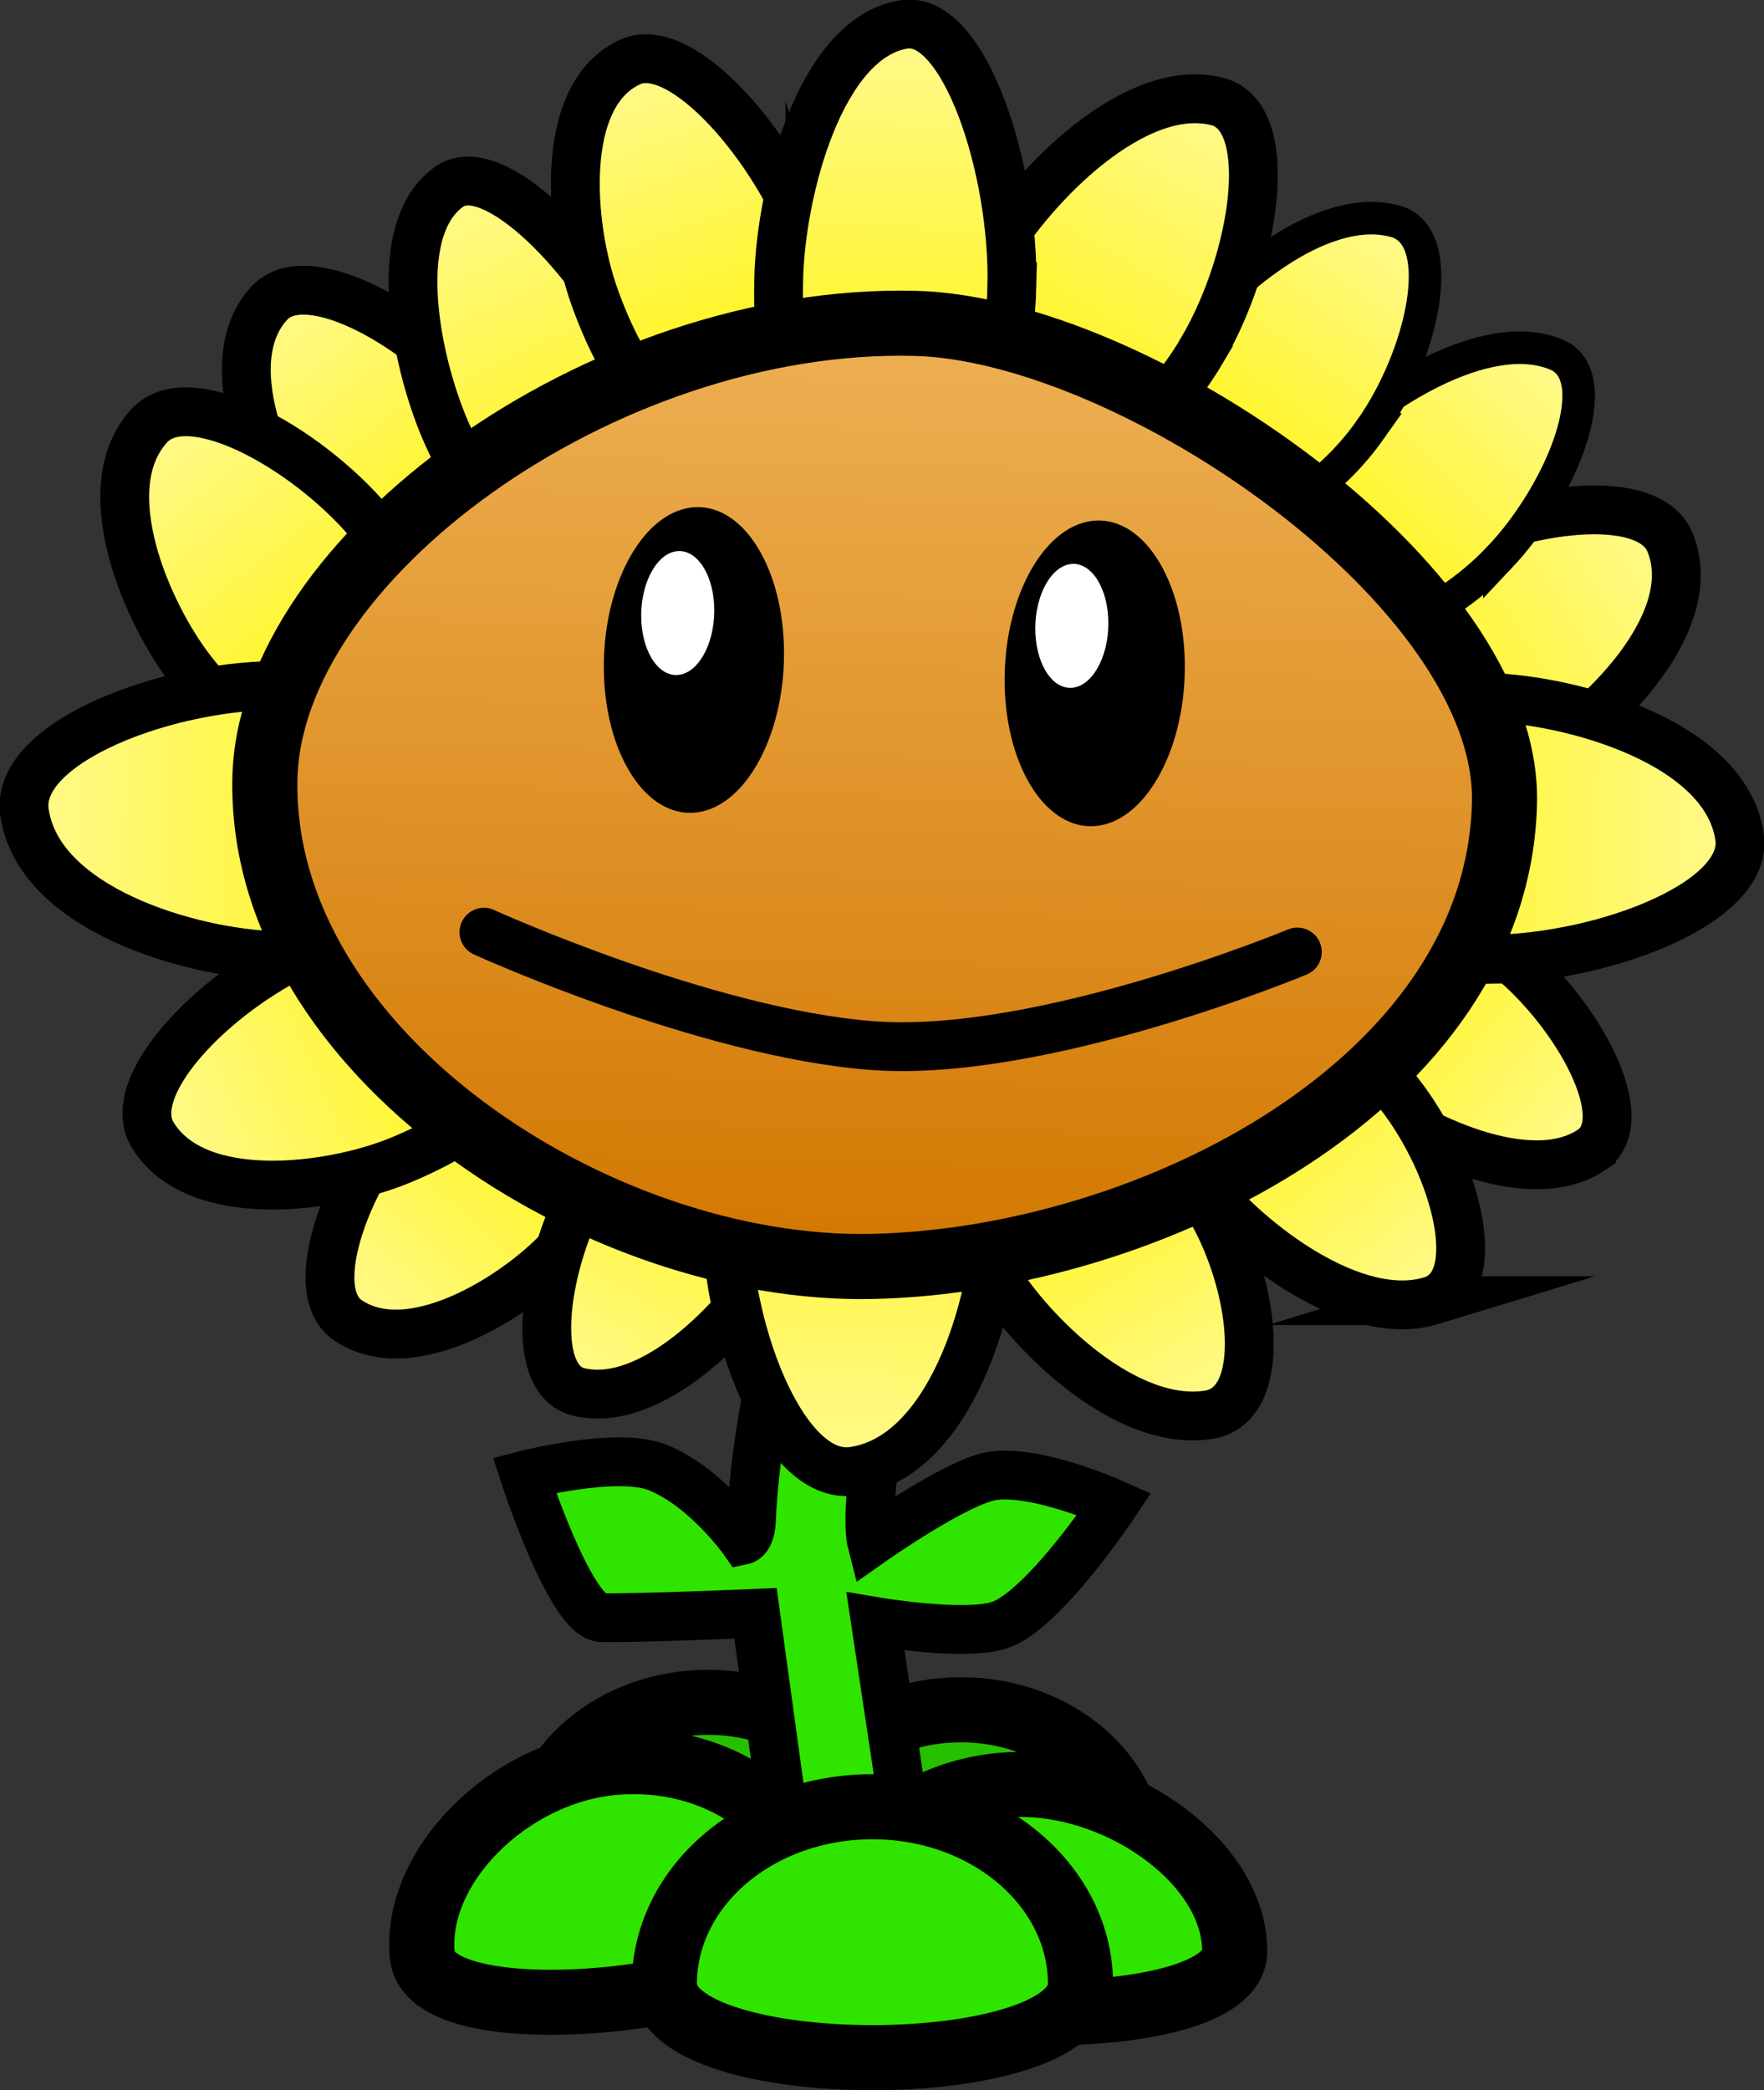 <svg version="1.1" xmlns="http://www.w3.org/2000/svg" xmlns:xlink="http://www.w3.org/1999/xlink" width="54.192" height="64.212"><rect width="100%" height="100%" fill="#333333" stroke="none"/><defs><linearGradient x1="266.578" y1="174.331" x2="258.424" y2="167.704" gradientUnits="userSpaceOnUse" id="color-1"><stop offset="0" stop-color="#fff987"/><stop offset="1" stop-color="#fff300"/></linearGradient><linearGradient x1="268.912" y1="156.35" x2="258.853" y2="162.355" gradientUnits="userSpaceOnUse" id="color-2"><stop offset="0" stop-color="#fff987"/><stop offset="1" stop-color="#fff300"/></linearGradient><linearGradient x1="265.525" y1="150.653" x2="258.019" y2="158.579" gradientUnits="userSpaceOnUse" id="color-3"><stop offset="0" stop-color="#fff987"/><stop offset="1" stop-color="#fff300"/></linearGradient><linearGradient x1="229.236" y1="179.515" x2="236.444" y2="171.861" gradientUnits="userSpaceOnUse" id="color-4"><stop offset="0" stop-color="#fff987"/><stop offset="1" stop-color="#fff300"/></linearGradient><linearGradient x1="261.726" y1="178.855" x2="254.959" y2="170.3" gradientUnits="userSpaceOnUse" id="color-5"><stop offset="0" stop-color="#fff987"/><stop offset="1" stop-color="#fff300"/></linearGradient><linearGradient x1="226.757" y1="149.143" x2="233.536" y2="157.773" gradientUnits="userSpaceOnUse" id="color-6"><stop offset="0" stop-color="#fff987"/><stop offset="1" stop-color="#fff300"/></linearGradient><linearGradient x1="223.095" y1="152.94" x2="230.358" y2="162.185" gradientUnits="userSpaceOnUse" id="color-7"><stop offset="0" stop-color="#fff987"/><stop offset="1" stop-color="#fff300"/></linearGradient><linearGradient x1="254.96" y1="182.312" x2="249.358" y2="172.985" gradientUnits="userSpaceOnUse" id="color-8"><stop offset="0" stop-color="#fff987"/><stop offset="1" stop-color="#fff300"/></linearGradient><linearGradient x1="223.425" y1="174.007" x2="234.216" y2="169.558" gradientUnits="userSpaceOnUse" id="color-9"><stop offset="0" stop-color="#fff987"/><stop offset="1" stop-color="#fff300"/></linearGradient><linearGradient x1="236.225" y1="181.63" x2="241.545" y2="172.569" gradientUnits="userSpaceOnUse" id="color-10"><stop offset="0" stop-color="#fff987"/><stop offset="1" stop-color="#fff300"/></linearGradient><linearGradient x1="260.65" y1="146.61" x2="254.463" y2="155.371" gradientUnits="userSpaceOnUse" id="color-11"><stop offset="0" stop-color="#fff987"/><stop offset="1" stop-color="#fff300"/></linearGradient><linearGradient x1="232.186" y1="145.69" x2="237.266" y2="156.71" gradientUnits="userSpaceOnUse" id="color-12"><stop offset="0" stop-color="#fff987"/><stop offset="1" stop-color="#fff300"/></linearGradient><linearGradient x1="255.177" y1="143.032" x2="248.922" y2="153.701" gradientUnits="userSpaceOnUse" id="color-13"><stop offset="0" stop-color="#fff987"/><stop offset="1" stop-color="#fff300"/></linearGradient><linearGradient x1="237.685" y1="141.85" x2="241.613" y2="152.829" gradientUnits="userSpaceOnUse" id="color-14"><stop offset="0" stop-color="#fff987"/><stop offset="1" stop-color="#fff300"/></linearGradient><linearGradient x1="244.381" y1="183.812" x2="244.713" y2="170.131" gradientUnits="userSpaceOnUse" id="color-15"><stop offset="0" stop-color="#fff987"/><stop offset="1" stop-color="#fff300"/></linearGradient><linearGradient x1="219.624" y1="164.334" x2="233.306" y2="164.667" gradientUnits="userSpaceOnUse" id="color-16"><stop offset="0" stop-color="#fff987"/><stop offset="1" stop-color="#fff300"/></linearGradient><linearGradient x1="270.844" y1="165.016" x2="257.162" y2="164.683" gradientUnits="userSpaceOnUse" id="color-17"><stop offset="0" stop-color="#fff987"/><stop offset="1" stop-color="#fff300"/></linearGradient><linearGradient x1="245.86" y1="140.835" x2="245.527" y2="154.516" gradientUnits="userSpaceOnUse" id="color-18"><stop offset="0" stop-color="#fff987"/><stop offset="1" stop-color="#fff300"/></linearGradient><linearGradient x1="245.666" y1="149.268" x2="244.961" y2="178.271" gradientUnits="userSpaceOnUse" id="color-19"><stop offset="0" stop-color="#eeb054"/><stop offset="1" stop-color="#d27700"/></linearGradient></defs><g transform="translate(-218.138,-139.348)"><g data-paper-data="{&quot;isPaintingLayer&quot;:true}" fill="none" fill-rule="nonzero" stroke="none" stroke-width="none" stroke-linecap="none" stroke-linejoin="miter" stroke-miterlimit="10" stroke-dasharray="" stroke-dashoffset="0" font-family="none" font-weight="none" font-size="none" text-anchor="none" style="mix-blend-mode: normal"><path d="M252.933,196.398c-0.019,2.477 -10.537,2.398 -10.519,-0.079c0.019,-2.477 2.388,-4.468 5.293,-4.446c2.905,0.022 5.244,2.048 5.226,4.525z" data-paper-data="{&quot;origPos&quot;:null,&quot;origRot&quot;:0}" fill="#26c000" stroke="#000000" stroke-width="2" stroke-linecap="butt"/><path d="M245.172,196.17c-0.019,2.477 -10.537,2.398 -10.519,-0.079c0.019,-2.477 2.388,-4.468 5.293,-4.446c2.905,0.022 5.244,2.048 5.226,4.525z" data-paper-data="{&quot;origPos&quot;:null,&quot;origRot&quot;:0}" fill="#26c000" stroke="#000000" stroke-width="2" stroke-linecap="butt"/><path d="M242.358,196.253l-1.01,-7.342c0,0 -3.436,0.15 -4.719,0.133c-0.96,-0.013 -2.38,-4.377 -2.38,-4.377c0,0 2.859,-0.742 4.105,-0.232c1.479,0.606 2.621,2.225 2.621,2.225c0,0 0.229,-0.049 0.25,-0.634c0.139,-3.809 1.863,-9.706 1.863,-9.706l3.764,0.138c0,0 -1.857,5.801 -1.985,9.29c-0.025,0.694 0.043,0.958 0.043,0.958c0,0 2.626,-1.848 3.712,-2.015c1.38,-0.212 3.75,0.86 3.75,0.86c0,0 -2.19,3.296 -3.539,3.726c-1.093,0.348 -3.801,-0.114 -3.801,-0.114l1.089,7.229z" data-paper-data="{&quot;origPos&quot;:null,&quot;origRot&quot;:0}" fill="#2fe500" stroke="#000000" stroke-width="1.5" stroke-linecap="butt"/><path d="M243.235,197.904c0.255,2.734 -11.868,4.247 -12.124,1.513c-0.255,-2.734 2.65,-5.621 5.856,-5.921c3.206,-0.299 6.012,1.674 6.268,4.408z" data-paper-data="{&quot;origPos&quot;:null,&quot;origRot&quot;:0}" fill="#2fe500" stroke="#000000" stroke-width="2" stroke-linecap="butt"/><path d="M256.069,199.291c0,2.688 -12.27,2.431 -12.27,-0.257c0,-2.688 2.555,-4.867 5.707,-4.867c3.152,0 6.563,2.436 6.563,5.124z" data-paper-data="{&quot;origPos&quot;:null}" fill="#2fe500" stroke="#000000" stroke-width="2" stroke-linecap="butt"/><path d="M251.332,200.303c0,3.011 -12.784,3.011 -12.784,0c0,-3.011 2.862,-5.451 6.392,-5.451c3.53,0 6.392,2.441 6.392,5.451z" data-paper-data="{&quot;origPos&quot;:null}" fill="#2fe500" stroke="#000000" stroke-width="2" stroke-linecap="butt"/><path d="M267.032,174.674c-1.895,1.276 -5.388,-0.391 -6.952,-1.654c-1.779,-1.437 -3.514,-3.565 -1.656,-5.316c1.22,-1.15 3.93,-0.685 6.052,1.04c2.122,1.725 3.928,5.006 2.556,5.93z" data-paper-data="{&quot;origPos&quot;:null,&quot;origRot&quot;:0,&quot;index&quot;:null}" fill="url(#color-1)" stroke="#000000" stroke-width="1.5" stroke-linecap="butt"/><path d="M269.442,156.008c0.977,2.366 -1.952,5.342 -3.872,6.496c-2.184,1.313 -5.17,2.343 -6.717,-0.149c-1.017,-1.637 0.282,-4.231 2.9,-5.794c2.618,-1.563 6.981,-2.267 7.689,-0.554z" data-paper-data="{&quot;origPos&quot;:null,&quot;origRot&quot;:0,&quot;index&quot;:null}" fill="url(#color-2)" stroke="#000000" stroke-width="1.5" stroke-linecap="butt"/><path d="M264.199,156.478c-1.954,2.063 -4.721,3.003 -6.18,2.101c-2.222,-1.374 -0.738,-3.76 0.901,-5.48c1.44,-1.512 4.84,-3.765 7.026,-2.861c1.584,0.654 0.206,4.178 -1.747,6.24z" data-paper-data="{&quot;origPos&quot;:null,&quot;origRot&quot;:0}" fill="url(#color-3)" stroke="#000000" stroke-width="1" stroke-linecap="butt"/><path d="M230.752,173.307c1.876,-1.992 4.424,-2.639 5.691,-1.446c1.929,1.817 0.459,4.229 -1.114,5.89c-1.382,1.459 -4.574,3.458 -6.497,2.162c-1.393,-0.938 0.043,-4.614 1.919,-6.606z" data-paper-data="{&quot;origPos&quot;:null,&quot;origRot&quot;:0}" fill="url(#color-4)" stroke="#000000" stroke-width="1.5" stroke-linecap="butt"/><path d="M262.109,179.307c-2.382,0.727 -5.617,-1.808 -6.917,-3.441c-1.478,-1.858 -2.712,-4.37 -0.233,-5.565c1.628,-0.785 4.376,0.383 6.137,2.61c1.761,2.227 2.738,5.87 1.013,6.396z" data-paper-data="{&quot;origPos&quot;:null,&quot;origRot&quot;:0,&quot;index&quot;:null}" fill="url(#color-5)" stroke="#000000" stroke-width="1.5" stroke-linecap="butt"/><path d="M232.928,151.673c1.764,2.246 2.036,4.977 0.607,6.099c-2.175,1.709 -4.437,-0.184 -5.906,-2.065c-1.291,-1.654 -2.858,-5.258 -1.222,-7.042c1.185,-1.292 4.756,0.762 6.52,3.008z" data-paper-data="{&quot;origPos&quot;:null,&quot;origRot&quot;:0}" fill="url(#color-6)" stroke="#000000" stroke-width="1.5" stroke-linecap="butt"/><path d="M229.707,155.651c1.89,2.406 2.182,5.332 0.651,6.534c-2.33,1.831 -4.753,-0.197 -6.327,-2.213c-1.383,-1.772 -3.062,-5.633 -1.309,-7.544c1.27,-1.384 5.095,0.816 6.985,3.223z" data-paper-data="{&quot;origPos&quot;:null,&quot;origRot&quot;:0}" fill="url(#color-7)" stroke="#000000" stroke-width="1.5" stroke-linecap="butt"/><path d="M255.283,182.808c-2.564,0.415 -5.489,-2.505 -6.567,-4.286c-1.226,-2.027 -2.096,-4.67 0.642,-5.537c1.798,-0.569 4.438,0.937 5.896,3.365c1.458,2.428 1.885,6.157 0.028,6.458z" data-paper-data="{&quot;origPos&quot;:null,&quot;origRot&quot;:0,&quot;index&quot;:null}" fill="url(#color-8)" stroke="#000000" stroke-width="1.5" stroke-linecap="butt"/><path d="M227.797,168.419c2.808,-1.158 5.682,-0.649 6.419,1.138c1.122,2.72 -1.468,4.489 -3.819,5.45c-2.066,0.844 -6.208,1.408 -7.562,-0.781c-0.98,-1.586 2.153,-4.649 4.961,-5.807z" data-paper-data="{&quot;origPos&quot;:null,&quot;origRot&quot;:0}" fill="url(#color-9)" stroke="#000000" stroke-width="1.5" stroke-linecap="butt"/><path d="M236.24,175.661c1.385,-2.358 3.76,-3.743 5.305,-3.093c2.353,0.99 1.472,3.591 0.309,5.56c-1.023,1.73 -3.712,4.514 -5.933,3.983c-1.609,-0.385 -1.066,-4.091 0.319,-6.45z" data-paper-data="{&quot;origPos&quot;:null,&quot;origRot&quot;:0}" fill="url(#color-10)" stroke="#000000" stroke-width="1.5" stroke-linecap="butt"/><path d="M260.239,152.544c-1.61,2.28 -4.196,3.546 -5.776,2.826c-2.404,-1.095 -1.307,-3.639 0.045,-5.542c1.188,-1.672 4.197,-4.315 6.494,-3.682c1.664,0.458 0.847,4.117 -0.763,6.398z" data-paper-data="{&quot;origPos&quot;:null,&quot;origRot&quot;:0}" fill="url(#color-11)" stroke="#000000" stroke-width="1" stroke-linecap="butt"/><path d="M237.724,150.202c1.322,2.868 1.117,5.782 -0.457,6.508c-2.397,1.105 -4.261,-1.549 -5.36,-3.949c-0.966,-2.109 -1.864,-6.325 0.024,-7.673c1.368,-0.976 4.47,2.246 5.792,5.114z" data-paper-data="{&quot;origPos&quot;:null,&quot;origRot&quot;:0}" fill="url(#color-12)" stroke="#000000" stroke-width="1.5" stroke-linecap="butt"/><path d="M255.079,150.09c-1.628,2.777 -4.384,4.393 -6.157,3.611c-2.698,-1.191 -1.648,-4.259 -0.28,-6.577c1.202,-2.037 4.339,-5.306 6.892,-4.658c1.849,0.469 1.172,4.847 -0.456,7.623z" data-paper-data="{&quot;origPos&quot;:null,&quot;origRot&quot;:0}" fill="url(#color-13)" stroke="#000000" stroke-width="1.5" stroke-linecap="butt"/><path d="M243.018,146.79c1.022,2.858 0.393,5.562 -1.405,6.039c-2.738,0.728 -4.374,-1.999 -5.221,-4.389c-0.745,-2.101 -1.121,-6.167 1.103,-7.187c1.611,-0.739 4.501,2.679 5.523,5.537z" data-paper-data="{&quot;origPos&quot;:null,&quot;origRot&quot;:0}" fill="url(#color-14)" stroke="#000000" stroke-width="1.5" stroke-linecap="butt"/><path d="M240.454,176.478c0.087,-3.561 1.993,-6.403 4.259,-6.348c3.449,0.084 4.121,3.7 4.04,6.676c-0.072,2.616 -1.427,7.326 -4.417,7.742c-2.166,0.301 -3.968,-4.509 -3.882,-8.07z" data-paper-data="{&quot;origPos&quot;:null,&quot;origRot&quot;:0}" fill="url(#color-15)" stroke="#000000" stroke-width="1.5" stroke-linecap="butt"/><path d="M226.958,160.408c3.561,0.087 6.403,1.993 6.348,4.259c-0.084,3.449 -3.7,4.121 -6.676,4.04c-2.616,-0.072 -7.326,-1.427 -7.742,-4.417c-0.301,-2.166 4.509,-3.968 8.07,-3.882z" data-paper-data="{&quot;origPos&quot;:null,&quot;origRot&quot;:0}" fill="url(#color-16)" stroke="#000000" stroke-width="1.5" stroke-linecap="butt"/><path d="M263.513,168.817c-3.561,-0.087 -6.404,-1.937 -6.351,-4.134c0.081,-3.344 3.697,-3.993 6.673,-3.912c2.616,0.071 7.327,1.389 7.745,4.288c0.303,2.1 -4.506,3.844 -8.067,3.758z" data-paper-data="{&quot;origPos&quot;:null,&quot;origRot&quot;:0}" fill="url(#color-17)" stroke="#000000" stroke-width="1.5" stroke-linecap="butt"/><path d="M249.224,148.155c-0.087,3.561 -1.742,6.409 -3.697,6.362c-2.976,-0.072 -3.544,-3.686 -3.464,-6.662c0.071,-2.616 1.256,-7.331 3.837,-7.756c1.87,-0.308 3.41,4.496 3.323,8.056z" data-paper-data="{&quot;origPos&quot;:null,&quot;origRot&quot;:0}" fill="url(#color-18)" stroke="#000000" stroke-width="1.5" stroke-linecap="butt"/><path d="M246.247,149.282c6.689,0.163 18.26,8.039 18.11,14.727c-0.193,8.586 -10.833,14.054 -19.419,14.245c-8.413,0.187 -18.829,-6.564 -18.662,-14.978c0.134,-6.764 10.342,-14.228 19.971,-13.994z" data-paper-data="{&quot;origPos&quot;:null,&quot;origRot&quot;:0}" fill="url(#color-19)" stroke="#000000" stroke-width="2" stroke-linecap="butt"/><path d="M242.224,159.493c-0.023,2.593 -1.28,4.753 -2.809,4.825c-1.529,0.072 -2.75,-1.971 -2.727,-4.564c0.023,-2.593 1.28,-4.753 2.809,-4.825c1.529,-0.072 2.75,1.971 2.727,4.564z" data-paper-data="{&quot;origPos&quot;:null,&quot;origRot&quot;:0}" fill="#000000" stroke="none" stroke-width="0" stroke-linecap="butt"/><path d="M254.537,159.904c-0.023,2.593 -1.28,4.753 -2.809,4.825c-1.529,0.072 -2.75,-1.971 -2.727,-4.564c0.023,-2.593 1.28,-4.753 2.809,-4.825c1.529,-0.072 2.75,1.971 2.727,4.564z" data-paper-data="{&quot;origPos&quot;:null,&quot;origRot&quot;:0}" fill="#000000" stroke="none" stroke-width="0" stroke-linecap="butt"/><path d="M257.994,168.594c0,0 -7.843,3.269 -13.051,2.876c-5.136,-0.388 -11.938,-3.484 -11.938,-3.484" data-paper-data="{&quot;origPos&quot;:null,&quot;origRot&quot;:0}" fill="none" stroke="#000000" stroke-width="1.5" stroke-linecap="round"/><path d="M240.081,158.129c-0.009,1.051 -0.519,1.927 -1.139,1.956c-0.62,0.029 -1.115,-0.799 -1.106,-1.851c0.009,-1.051 0.519,-1.927 1.139,-1.956c0.62,-0.029 1.115,0.799 1.106,1.851z" data-paper-data="{&quot;origPos&quot;:null,&quot;origRot&quot;:0}" fill="#ffffff" stroke="none" stroke-width="0" stroke-linecap="butt"/><path d="M252.188,158.523c-0.009,1.051 -0.519,1.927 -1.139,1.956c-0.62,0.029 -1.115,-0.799 -1.106,-1.851c0.009,-1.051 0.519,-1.927 1.139,-1.956c0.62,-0.029 1.115,0.799 1.106,1.851z" data-paper-data="{&quot;origPos&quot;:null,&quot;origRot&quot;:0}" fill="#ffffff" stroke="none" stroke-width="0" stroke-linecap="butt"/></g></g></svg>